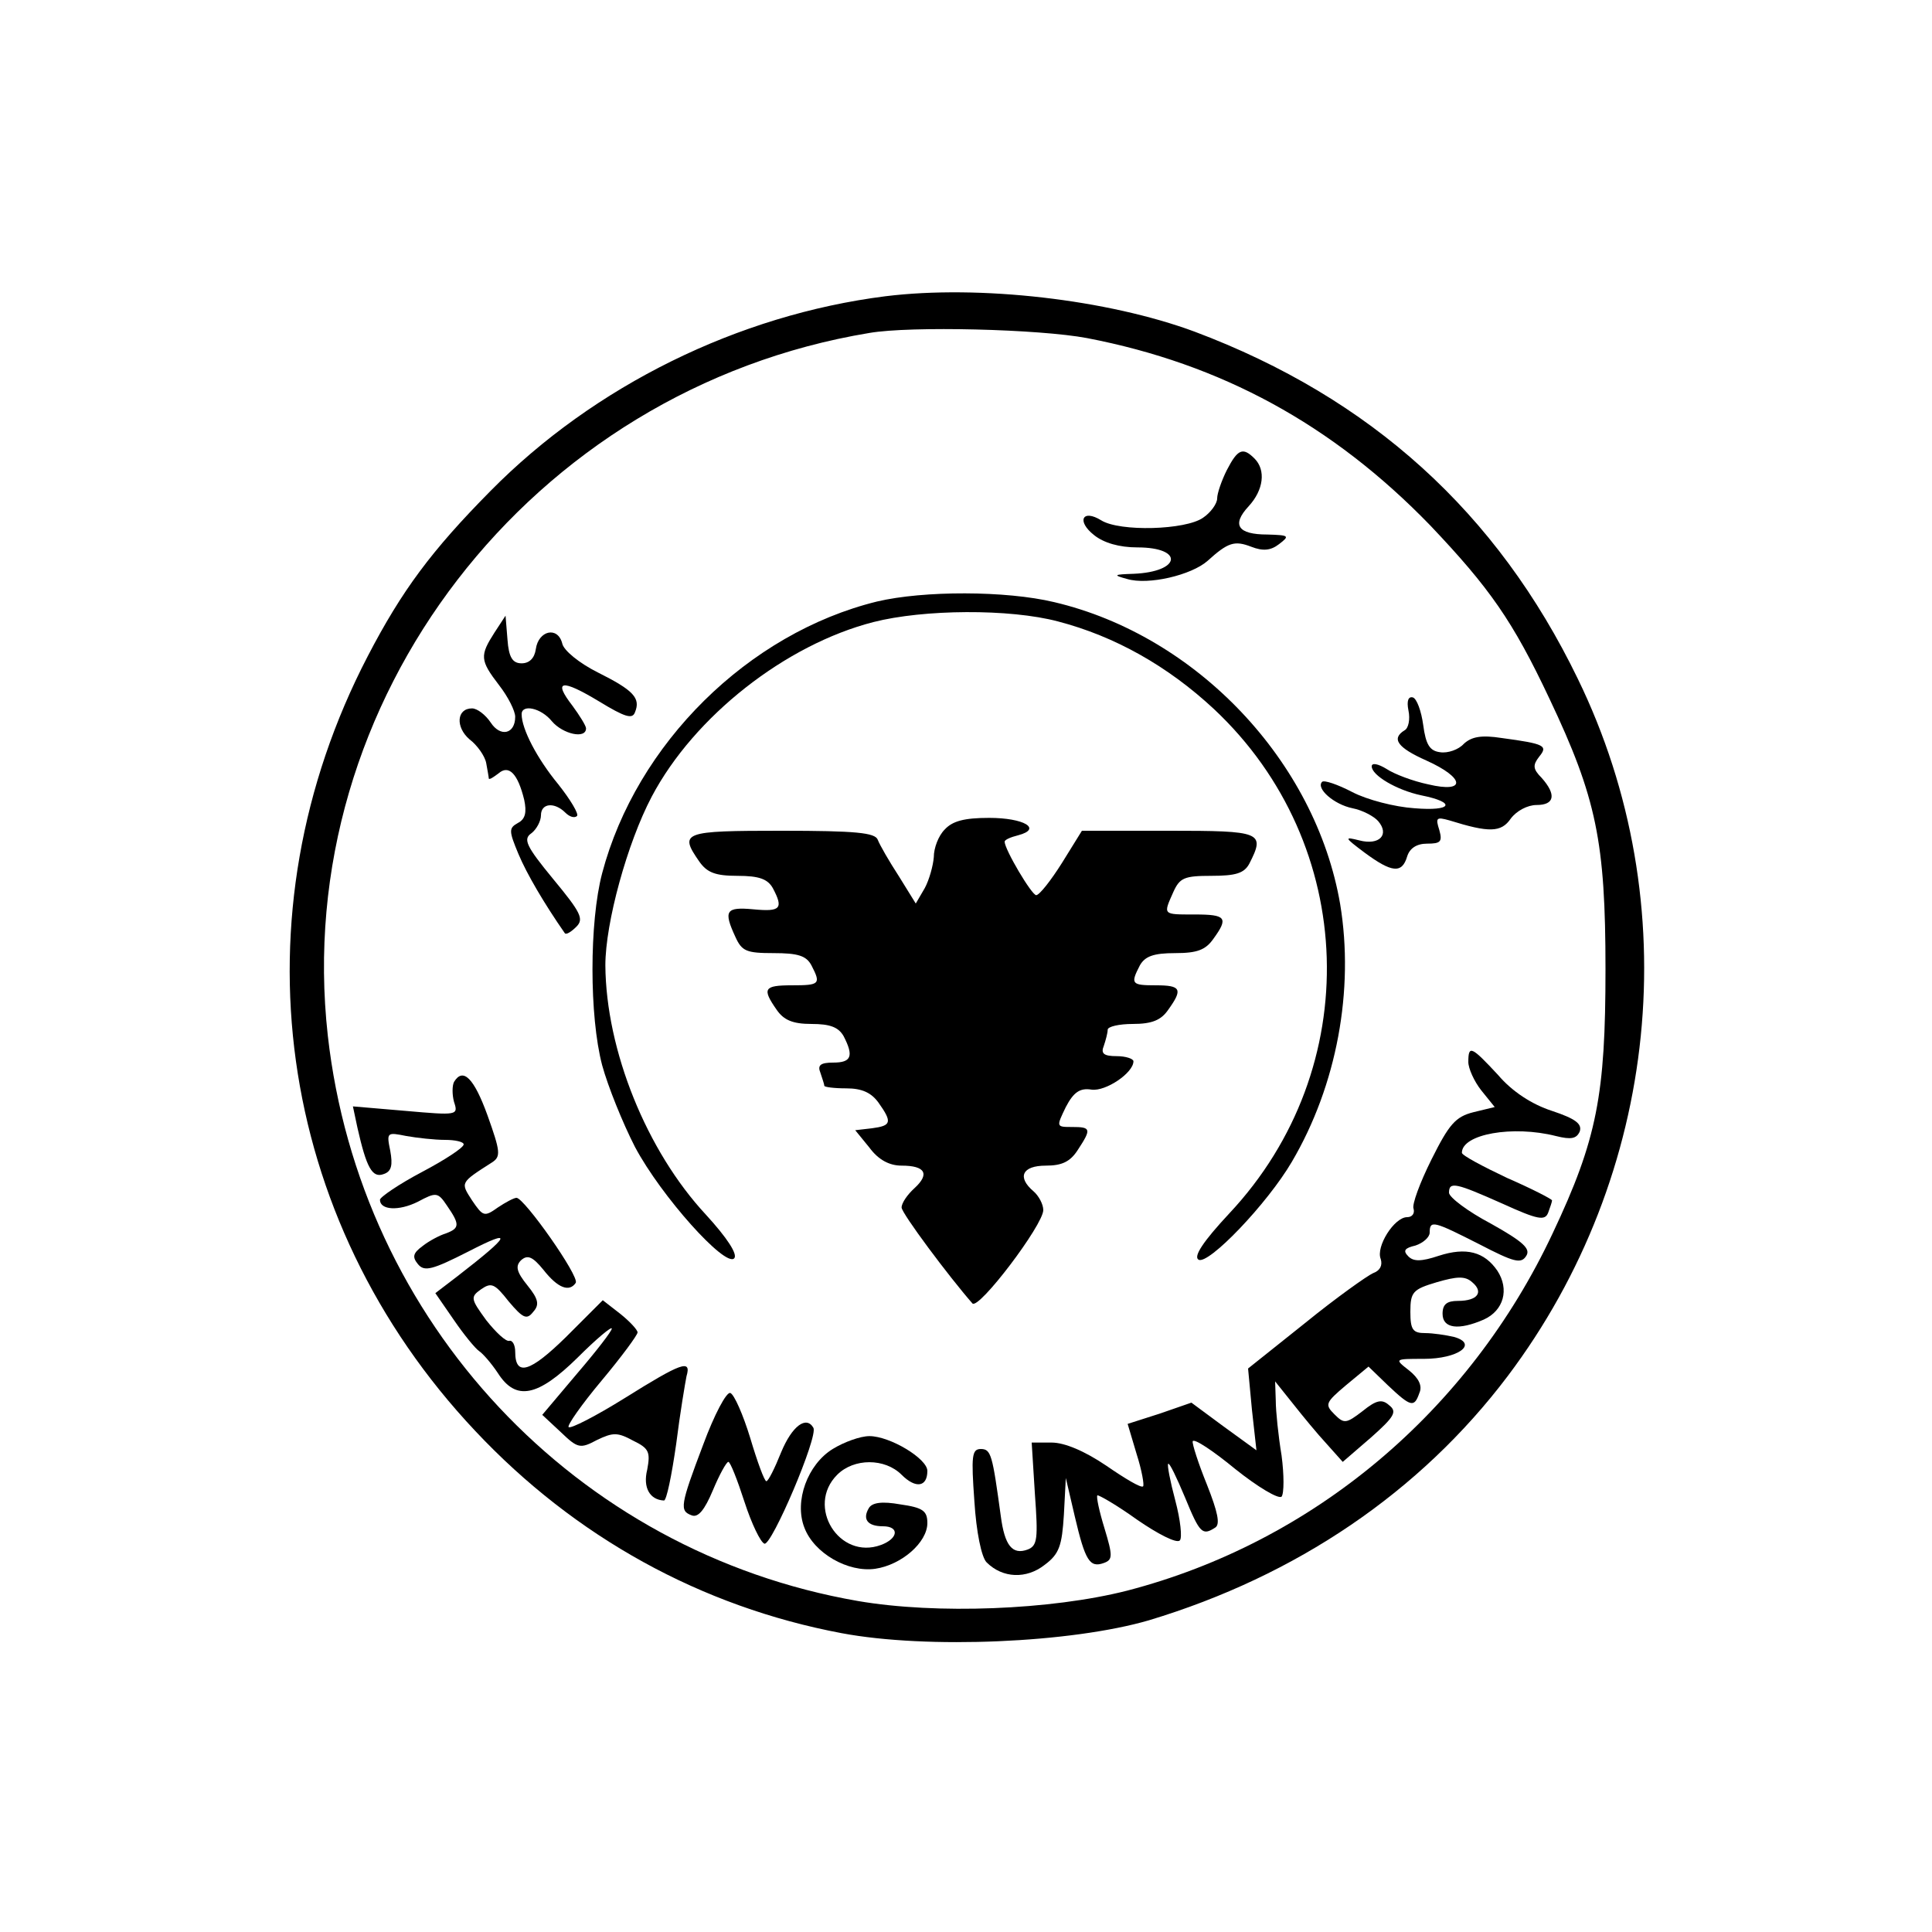 <?xml version="1.0" standalone="no"?>
<!DOCTYPE svg PUBLIC "-//W3C//DTD SVG 20010904//EN"
 "http://www.w3.org/TR/2001/REC-SVG-20010904/DTD/svg10.dtd">
<svg version="1.0" xmlns="http://www.w3.org/2000/svg"
 width="300pt" height="300pt" viewBox="0 0 300 300"
 preserveAspectRatio="xMidYMid meet">
<g transform="translate(0,300) scale(0.1,-0.1)"
fill="#000000" stroke="none">
<path d="M1375 2540 c-229 -29 -452 -139 -613 -302 -92 -93 -138 -155 -191
-257 -209 -402 -144 -873 167 -1203 155 -165 351 -273 569 -314 133 -25 357
-15 477 20 229 69 421 199 557 379 236 313 279 734 109 1083 -125 258 -321
436 -595 539 -135 50 -334 73 -480 55z m313 -65 c208 -40 381 -134 533 -291
92 -97 128 -148 185 -269 73 -154 87 -222 87 -420 0 -195 -13 -264 -82 -410
-130 -277 -372 -480 -661 -555 -118 -30 -296 -37 -418 -16 -438 76 -773 433
-823 878 -58 520 315 1004 841 1091 64 11 264 6 338 -8z"/>
<path d="M1905 2270 c-8 -16 -15 -36 -15 -44 0 -8 -10 -22 -22 -30 -27 -19
-129 -22 -158 -4 -29 18 -39 -1 -11 -23 15 -12 39 -19 67 -19 73 0 68 -38 -6
-41 -31 -1 -32 -2 -10 -8 33 -10 100 6 125 28 32 29 42 32 68 22 18 -7 30 -6
43 4 17 13 16 14 -18 15 -46 0 -56 15 -29 44 23 25 27 56 9 74 -18 18 -26 15
-43 -18z"/>
<path d="M1362 2066 c-200 -49 -374 -221 -427 -422 -20 -76 -20 -222 0 -298 9
-33 32 -90 51 -127 41 -77 140 -187 154 -173 6 6 -11 32 -44 68 -92 99 -155
255 -156 387 0 66 34 190 72 262 66 125 208 236 344 271 78 20 212 21 287 1
88 -23 170 -69 242 -136 224 -210 235 -558 24 -783 -41 -44 -56 -67 -48 -72
15 -9 107 87 145 152 70 119 97 267 75 400 -38 222 -223 417 -444 469 -75 18
-203 18 -275 1z"/>
<path d="M768 2018 c-23 -36 -23 -43 7 -82 14 -18 25 -40 25 -49 0 -27 -23
-32 -38 -9 -8 12 -21 22 -29 22 -24 0 -26 -29 -4 -48 12 -9 24 -26 26 -37 2
-11 4 -22 4 -24 1 -2 7 2 15 8 16 14 30 0 40 -41 4 -19 2 -30 -10 -36 -14 -8
-14 -12 1 -48 13 -31 40 -77 72 -123 2 -3 10 2 18 10 12 12 7 22 -36 74 -42
51 -47 62 -34 71 8 6 15 19 15 28 0 19 21 21 38 4 6 -6 14 -9 18 -5 3 3 -10
25 -29 49 -33 40 -57 86 -57 109 0 16 30 10 47 -11 17 -20 53 -28 53 -11 0 4
-10 20 -21 35 -31 40 -17 42 41 7 41 -25 52 -28 56 -17 9 22 -2 34 -58 62 -28
14 -53 34 -55 45 -7 27 -37 20 -41 -9 -2 -14 -10 -22 -22 -22 -14 0 -20 9 -22
37 l-3 37 -17 -26z"/>
<path d="M2187 1897 c3 -14 0 -28 -6 -31 -21 -13 -11 -27 34 -47 60 -27 62
-51 3 -37 -24 5 -53 16 -65 24 -13 8 -23 10 -23 4 0 -14 39 -37 77 -45 55 -11
48 -25 -11 -20 -30 2 -73 13 -96 25 -23 12 -44 19 -47 16 -10 -10 18 -35 47
-41 16 -3 34 -13 40 -20 18 -21 2 -38 -29 -30 -24 6 -24 5 8 -19 42 -31 58
-33 66 -6 4 13 15 20 31 20 21 0 24 3 19 21 -6 19 -5 21 16 15 61 -19 80 -19
95 3 9 12 26 21 40 21 28 0 31 16 8 42 -14 14 -14 20 -4 33 14 17 9 20 -58 29
-32 5 -47 2 -59 -9 -8 -9 -25 -15 -37 -13 -16 2 -22 12 -26 42 -3 22 -10 41
-16 43 -7 2 -10 -5 -7 -20z"/>
<path d="M1467 1712 c-10 -10 -17 -29 -17 -43 -1 -13 -7 -35 -14 -48 l-14 -24
-26 42 c-15 23 -30 49 -33 57 -4 11 -34 14 -149 14 -154 0 -160 -2 -128 -48
12 -17 25 -22 59 -22 34 0 47 -5 55 -19 17 -32 12 -37 -30 -33 -43 4 -47 -2
-28 -43 10 -22 17 -25 59 -25 38 0 51 -4 59 -19 15 -29 13 -31 -30 -31 -44 0
-47 -5 -24 -38 11 -16 25 -22 54 -22 29 0 42 -5 50 -19 16 -31 12 -41 -16 -41
-20 0 -25 -4 -20 -16 3 -9 6 -18 6 -20 0 -2 15 -4 34 -4 25 0 39 -7 50 -22 22
-31 20 -36 -10 -40 l-26 -3 22 -27 c14 -19 31 -28 50 -28 37 0 44 -13 20 -35
-11 -10 -20 -23 -20 -30 0 -9 74 -108 110 -149 10 -10 110 122 110 145 0 9 -7
22 -15 29 -26 22 -18 40 19 40 25 0 38 6 50 25 21 32 20 35 -9 35 -25 0 -25 0
-10 31 12 23 22 30 40 27 22 -3 65 26 65 44 0 4 -12 8 -26 8 -20 0 -25 4 -20
16 3 9 6 20 6 25 0 5 18 9 39 9 30 0 44 6 55 22 23 32 20 38 -19 38 -38 0 -40
2 -25 31 8 14 21 19 55 19 34 0 47 5 59 22 24 33 20 38 -29 38 -50 0 -49 -1
-33 35 10 22 17 25 59 25 38 0 51 4 59 19 25 49 19 51 -125 51 l-135 0 -31
-50 c-17 -27 -35 -50 -40 -50 -7 0 -49 71 -49 83 0 3 9 7 21 10 38 10 9 27
-45 27 -39 0 -57 -5 -69 -18z"/>
<path d="M2280 1351 c0 -10 9 -30 20 -44 l21 -26 -33 -8 c-28 -7 -38 -19 -65
-73 -18 -36 -31 -71 -28 -77 2 -7 -2 -13 -10 -13 -20 0 -49 -46 -41 -65 3 -10
-1 -18 -12 -22 -9 -4 -57 -38 -105 -77 l-89 -71 6 -64 7 -63 -51 37 -50 37
-49 -17 -50 -16 14 -47 c8 -25 12 -48 10 -50 -3 -3 -28 12 -57 32 -34 23 -65
36 -85 36 l-31 0 5 -80 c5 -69 4 -80 -11 -86 -24 -9 -36 6 -42 52 -13 95 -15
104 -31 104 -14 0 -15 -11 -10 -81 3 -48 11 -87 19 -95 25 -25 62 -26 90 -4
23 17 27 30 30 78 l3 57 14 -60 c16 -68 23 -80 45 -72 14 5 14 11 1 54 -8 26
-13 49 -11 51 2 1 30 -15 62 -38 32 -22 61 -37 66 -32 4 4 1 32 -7 62 -8 30
-13 56 -11 57 2 2 13 -21 26 -52 23 -56 27 -60 47 -47 8 5 4 24 -13 67 -13 32
-23 63 -22 67 2 5 32 -15 66 -43 35 -28 67 -47 72 -43 4 5 4 34 0 64 -5 30 -9
69 -9 85 l-1 30 28 -35 c15 -19 38 -47 52 -62 l25 -28 44 38 c36 32 41 40 28
50 -11 10 -20 8 -41 -9 -26 -20 -29 -20 -44 -5 -15 15 -14 18 18 45 l35 29 30
-29 c36 -34 41 -35 49 -12 5 11 -1 23 -16 35 -23 18 -23 18 23 18 53 0 85 23
47 34 -13 3 -33 6 -45 6 -19 0 -23 5 -23 33 0 31 4 35 41 46 31 9 44 10 55 0
18 -15 9 -29 -22 -29 -17 0 -24 -5 -24 -20 0 -23 25 -26 64 -9 31 14 40 47 21
76 -20 29 -48 37 -91 23 -27 -9 -39 -9 -47 -1 -9 9 -6 13 11 17 12 4 22 13 22
20 0 20 6 18 77 -18 54 -28 65 -31 73 -18 7 11 -5 22 -55 50 -36 19 -65 41
-65 48 0 18 11 15 83 -17 55 -25 66 -27 71 -14 3 8 6 17 6 19 0 2 -31 18 -70
35 -38 18 -70 35 -70 39 0 29 79 43 146 26 24 -6 32 -4 37 7 4 12 -7 20 -43
32 -31 10 -62 30 -84 56 -41 44 -46 47 -46 20z"/>
<path d="M705 1320 c-3 -6 -3 -20 0 -31 7 -21 5 -21 -75 -14 l-82 7 7 -33 c14
-62 23 -79 41 -72 12 4 14 14 10 36 -6 29 -5 29 25 23 17 -3 44 -6 60 -6 16 0
29 -3 29 -7 0 -5 -29 -24 -65 -43 -36 -19 -65 -39 -65 -43 0 -16 29 -18 59 -3
28 15 31 15 45 -6 20 -29 20 -35 -1 -43 -10 -3 -27 -12 -37 -20 -15 -11 -16
-17 -7 -28 10 -12 22 -9 79 20 70 36 66 26 -18 -39 l-34 -26 29 -42 c15 -22
33 -44 39 -48 6 -4 19 -19 29 -34 28 -44 62 -37 124 24 29 29 53 49 53 45 0
-4 -24 -35 -54 -70 l-54 -64 29 -27 c26 -25 30 -26 56 -12 25 12 32 12 56 -1
25 -12 27 -18 22 -45 -7 -28 4 -47 26 -48 4 0 12 39 19 88 6 48 14 95 16 105
8 27 -8 21 -96 -34 -45 -28 -84 -48 -87 -45 -3 2 20 35 51 72 31 37 56 71 56
75 0 4 -12 17 -27 29 l-27 21 -57 -57 c-56 -55 -79 -62 -79 -23 0 10 -4 18 -9
17 -5 -2 -21 13 -36 32 -24 33 -25 36 -8 48 16 11 21 9 43 -19 22 -26 28 -29
38 -16 10 11 8 20 -9 41 -17 21 -19 30 -10 39 10 9 18 6 35 -15 22 -28 40 -35
50 -20 6 10 -80 132 -92 132 -4 0 -17 -7 -29 -15 -21 -15 -23 -14 -40 11 -18
28 -19 27 31 59 14 9 13 17 -7 73 -21 58 -38 75 -52 52z"/>
<path d="M1092 757 c-36 -95 -37 -103 -18 -110 10 -4 20 8 33 39 10 24 21 44
24 44 3 0 14 -28 25 -62 11 -34 25 -63 31 -65 11 -4 84 167 76 180 -11 19 -33
3 -50 -38 -10 -25 -20 -45 -23 -45 -3 0 -14 30 -25 67 -11 36 -25 68 -31 70
-6 2 -25 -34 -42 -80z"/>
<path d="M1293 750 c-39 -24 -60 -81 -44 -122 15 -40 68 -70 110 -64 41 6 81
41 81 71 0 19 -7 24 -42 29 -28 5 -44 3 -49 -6 -10 -17 -2 -28 22 -28 26 0 24
-19 -3 -29 -65 -24 -117 60 -68 109 26 26 74 26 100 0 22 -22 40 -19 40 6 0
19 -58 54 -90 54 -14 0 -39 -9 -57 -20z"/>
</g>
</svg>
